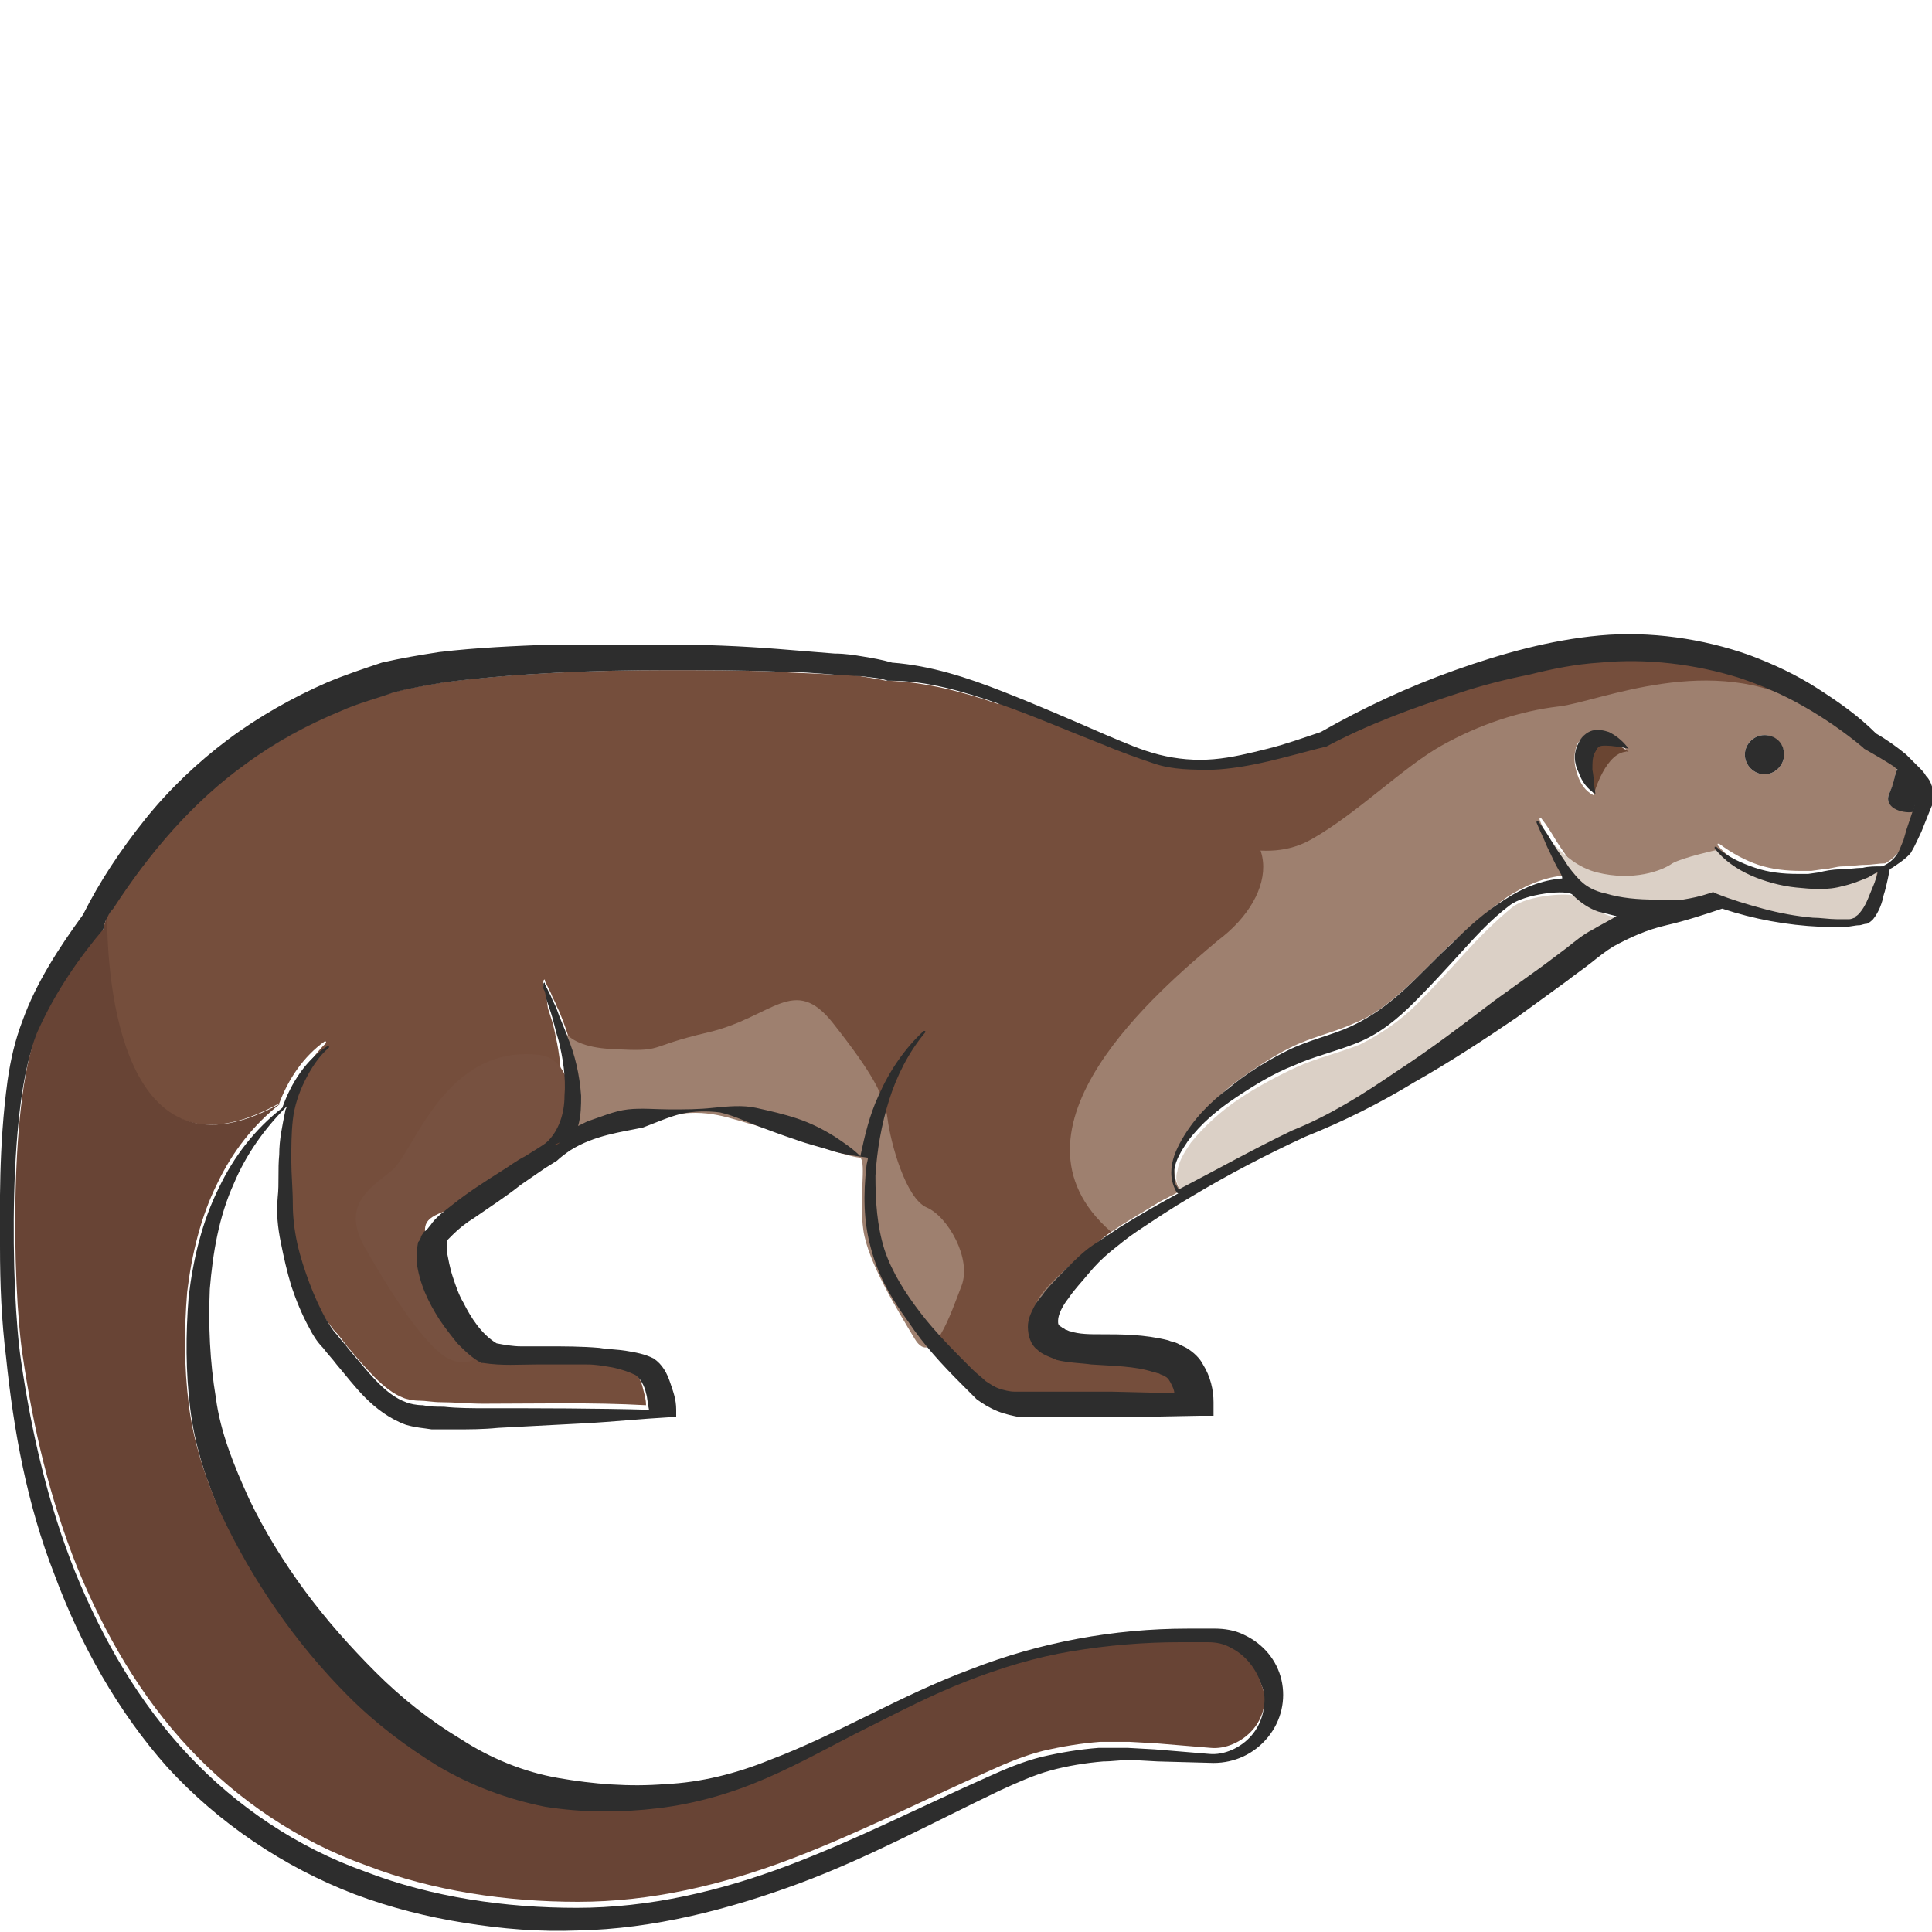 <?xml version="1.0" encoding="utf-8"?>
<!-- Generator: Adobe Illustrator 23.0.0, SVG Export Plug-In . SVG Version: 6.00 Build 0)  -->
<svg version="1.1" id="Layer_1" xmlns="http://www.w3.org/2000/svg" xmlns:xlink="http://www.w3.org/1999/xlink" x="0px" y="0px"
	 viewBox="0 0 128 128" style="enable-background:new 0 0 128 128;" xml:space="preserve">
<style type="text/css">
	.st0{fill:#9E806F;}
	.st1{fill:#2D2D2D;}
	.st2{fill:#6A4532;}
	.st3{fill:#754E3C;}
	.st4{fill:#DBD0C6;}
	.st5{fill:#775140;}
	.st6{fill:#684435;}
</style>
<g>
	<path class="st0" d="M125.2,52.5c0.4-0.8,0.3-1.4,0.6-1.7c0,0-0.1-0.1-0.1-0.1c-0.6-0.5-1.3-0.9-2-1.2l0,0l-0.1-0.1
		c-1.2-1-2.5-1.9-3.9-2.7c-1.4-0.8-2.8-1.4-4.3-1.9c-3-1-6.1-1.4-9.2-1c-1.5,0.1-3.1,0.4-4.7,0.8c-1.6,0.3-3.1,0.8-4.6,1.2
		c-3.1,0.9-6.1,2.1-8.9,3.6l-0.1,0l0,0c-2.4,0.7-4.8,1.4-7.4,1.5c-1.3,0.1-2.6,0-3.8-0.4c-1.2-0.4-2.4-0.8-3.5-1.3
		c-0.9-0.4-1.9-0.8-2.8-1.2c-0.7-0.3-1.4-0.6-2.1-0.8c-3.1,2.9-23.2,21.6-29.5,27c0.1-0.1,0.2-0.1,0.3-0.1c0.9-0.4,1.7-0.7,2.7-0.8
		c0.9-0.1,1.9,0,2.8,0c0.9,0,1.8,0,2.8-0.1c0.9-0.1,1.9-0.1,2.9,0c0.9,0.2,1.9,0.3,2.7,0.7c0.9,0.3,1.7,0.8,2.5,1.2
		c0.6,0.4,1.2,0.8,1.7,1.3c0.2-1.4,0.6-2.7,1.2-4c0.7-1.6,1.7-3.2,3-4.3c0,0,0.1,0,0.1,0c0,0,0,0.1,0,0.1c-1.1,1.3-1.9,2.8-2.4,4.5
		c-0.5,1.6-0.8,3.3-0.9,5c-0.1,1.7,0.1,3.4,0.6,4.9c0.5,1.5,1.4,2.9,2.4,4.2c1,1.3,2.2,2.6,3.4,3.7c0.3,0.3,0.6,0.6,0.9,0.8
		c0.3,0.2,0.6,0.4,0.9,0.5c0.3,0.1,0.6,0.2,1,0.2c0.1,0,0.2,0,0.2,0h1l5.2,0l4.2,0.1c-0.1-0.2-0.1-0.5-0.2-0.6
		c-0.1-0.2-0.3-0.4-0.4-0.5c-0.1,0-0.2-0.1-0.4-0.2c-0.1-0.1-0.3-0.1-0.4-0.1c-1.2-0.3-2.6-0.4-4.1-0.5c-0.7-0.1-1.5-0.1-2.3-0.3
		c-0.2-0.1-0.4-0.1-0.7-0.3c-0.2-0.1-0.4-0.3-0.6-0.4c-0.4-0.3-0.7-1-0.6-1.5c0-0.6,0.2-1,0.4-1.3c0.2-0.4,0.4-0.7,0.7-1
		c0.5-0.6,1-1.1,1.5-1.6c0.5-0.5,1.1-1,1.7-1.5c0.6-0.4,1.2-0.8,1.8-1.2c0.8-0.5,1.5-0.9,2.3-1.4c0.5-0.3,1-0.5,1.5-0.8
		c0,0,0,0,0.1,0c-0.1-0.1-0.1-0.2-0.2-0.2c-0.2-0.4-0.3-0.8-0.3-1.2c0-0.8,0.4-1.5,0.7-2.2c0.8-1.3,1.9-2.4,3.1-3.4
		c1.2-0.9,2.5-1.8,3.9-2.5c1.4-0.7,2.9-1,4.2-1.6c1.3-0.5,2.4-1.4,3.5-2.4c1.1-1,2.1-2.1,3.2-3.1c1.1-1,2.2-2,3.5-2.9
		c1.1-0.7,2.4-1.3,3.8-1.4c-0.1-0.2-0.2-0.3-0.2-0.5c-0.3-0.5-0.5-1.1-0.8-1.6c-0.3-0.5-0.5-1.1-0.7-1.6l0,0c0,0,0-0.1,0-0.1
		c0,0,0.1,0,0.1,0c0.4,0.5,0.7,1,1,1.5c0.3,0.5,0.7,1,1,1.5c0.3,0.5,0.7,0.9,1.1,1.2c0.4,0.3,0.9,0.5,1.4,0.6c1,0.3,2.1,0.4,3.3,0.4
		c0.6,0,1.2,0,1.8,0c0.6-0.1,1.1-0.3,1.7-0.4l0.3-0.1l0.2,0.1c1,0.4,2,0.8,3.1,1c1.1,0.3,2.2,0.5,3.3,0.6c0.5,0.1,1.1,0.1,1.6,0.1
		c0.3,0,0.5,0,0.8,0c0.1,0,0.2,0,0.4-0.1c0.1,0,0.2-0.1,0.2-0.2c0.3-0.3,0.6-0.9,0.8-1.4c0.2-0.5,0.3-0.9,0.5-1.4
		c-0.2,0.1-0.5,0.3-0.8,0.4c-0.5,0.2-1,0.4-1.5,0.5c-1,0.2-2.1,0.2-3.1,0.1c-1-0.1-2.1-0.4-3-0.8c-0.9-0.4-1.8-1.1-2.4-1.8l0,0
		c0,0,0-0.1,0-0.1c0,0,0.1,0,0.1,0c0.8,0.6,1.7,1.1,2.6,1.4c0.9,0.3,1.9,0.4,2.8,0.4l0.7,0l0.7-0.1c0.5,0,0.9-0.2,1.4-0.2
		c0.5,0,1-0.1,1.5-0.1c0.4,0,0.9-0.1,1.3-0.1c0.4-0.2,0.8-0.6,1.1-1c0.1-0.2,0.2-0.4,0.3-0.7l0.2-0.7l0.4-1.2
		C126,53.9,124.7,53.5,125.2,52.5z M106.3,49.5c-0.2,0-0.4,0-0.5,0.1c-0.1,0.1-0.1,0.1-0.2,0.3c-0.1,0.3-0.2,0.7-0.2,1.2
		c0,0.5,0.1,1,0.2,1.6c-0.6-0.3-0.9-0.8-1.1-1.4c-0.2-0.6-0.3-1.3,0-2c0.2-0.3,0.5-0.7,0.9-0.8c0.4-0.1,0.8-0.1,1.1,0.1
		c0.6,0.3,1,0.7,1.3,1.2C107.3,49.7,106.8,49.5,106.3,49.5z M116.9,51.3c-0.7,0-1.3-0.6-1.3-1.3c0-0.7,0.6-1.3,1.3-1.3
		c0.7,0,1.3,0.6,1.3,1.3C118.2,50.7,117.6,51.3,116.9,51.3z"/>
	<path class="st1" d="M125.2,52.5c-0.5,1,0.8,1.4,1.5,1.3l0.1-0.2c0.1-0.4,0.3-0.9,0.4-1.3c-0.1-0.1-0.1-0.2-0.2-0.3
		c-0.1-0.1-0.2-0.3-0.4-0.4c-0.2-0.2-0.5-0.5-0.8-0.7C125.5,51.1,125.6,51.6,125.2,52.5z"/>
	<path class="st1" d="M116.9,48.7c-0.7,0-1.3,0.6-1.3,1.3c0,0.7,0.6,1.3,1.3,1.3c0.7,0,1.3-0.6,1.3-1.3
		C118.2,49.2,117.6,48.7,116.9,48.7z"/>
	<path class="st2" d="M105.6,52.6c0,0,0.8-2.9,2.3-2.8c-0.7-0.5-2.1-1.2-2.4-0.4c-0.3,0.8-0.8,1.9-0.5,2.2
		C105.2,51.9,105.6,52.6,105.6,52.6z"/>
	<path class="st3" d="M78.7,53.3c-4.9-0.8-6.9-3.5-8.5-5.2c-0.6-0.6-1.1-1-1.7-1.2c0,0-0.1,0.1-0.4,0.4c-0.7-0.3-1.4-0.5-2.1-0.7
		c-2.3-0.8-4.7-1.4-7.1-1.5h-0.1l-0.1,0c-0.4-0.1-1.1-0.2-1.7-0.3c-0.6-0.1-1.2-0.1-1.8-0.1c-1.2-0.1-2.5-0.1-3.7-0.2
		c-2.5-0.1-4.9-0.1-7.4-0.1c-4.9,0-9.9,0.2-14.7,0.8c-1.2,0.2-2.4,0.4-3.5,0.7c-1.1,0.4-2.3,0.7-3.4,1.2c-2.2,0.9-4.3,2.1-6.3,3.5
		c-3.6,2.5-6.5,5.9-8.8,9.6c-0.1,0.2-0.2,0.4-0.4,0.6c0,4,0.9,18.2,11.5,12.3c0.6-1.6,1.6-3.1,3-4.1c0,0,0.1,0,0.1,0
		c0,0,0,0.1,0,0.1c-0.7,0.7-1.2,1.4-1.6,2.2c-0.4,0.8-0.6,1.7-0.8,2.6c-0.1,0.9-0.1,1.8-0.1,2.7c0,0.9,0.2,1.8,0.1,2.9
		c0,0.8,0.2,1.7,0.3,2.6c0.2,0.9,0.4,1.8,0.8,2.6c0.3,0.8,0.7,1.7,1.1,2.4c0.2,0.4,0.5,0.7,0.7,1c0.3,0.3,0.6,0.7,0.9,1.1
		c1.2,1.4,2.4,2.9,3.7,3.4c0.2,0.1,0.7,0.2,1.1,0.2c0.4,0,0.9,0.1,1.4,0.1c0.9,0,1.9,0.1,2.8,0.1c3.6,0,7.2-0.1,10.8,0.1
		c0-0.4-0.1-0.7-0.2-1.1c-0.1-0.5-0.4-1-0.7-1.2c-0.4-0.2-1-0.4-1.5-0.5c-0.6-0.1-1.1-0.2-1.7-0.2c-1.1-0.1-2.3-0.1-3.4,0
		c-1.2,0-2.3,0.1-3.5-0.1l0,0l-0.1,0c-0.6-0.3-1.2-0.8-1.6-1.3c-0.5-0.5-0.9-1-1.2-1.6c-0.7-1.1-1.3-2.3-1.5-3.8
		c-0.1-0.4-0.1-0.8,0.1-1.3c0-0.1,0.1-0.3,0.2-0.4l0.2-0.3c0.1-0.2,0.2-0.3,0.4-0.4c0.5-0.6,1-1,1.5-1.4c1.1-0.8,2.2-1.5,3.2-2.2
		c0.6-0.3,1.1-0.7,1.6-1l0.8-0.5c0.3-0.2,0.5-0.3,0.7-0.5c0.8-0.7,1.1-1.8,1.1-3c0-1.2-0.1-2.4-0.4-3.7c-0.1-0.6-0.3-1.2-0.5-1.8
		L36.2,66l-0.1-0.5L36,65.3l0-0.1c0-0.1,0-0.1,0-0.2c0,0,0-0.1,0.1-0.1c0,0,0,0,0,0l0,0.1l0.4,0.8c0.1,0.3,0.3,0.6,0.4,0.9
		c0.3,0.6,0.5,1.2,0.7,1.8c0.4,1.2,0.8,2.5,0.9,3.9c0,0.7,0,1.4-0.2,2c0.1-0.1,0.2-0.1,0.3-0.2c-0.7,0.6-1.3,1.1-1.6,1.3
		c7.4-3.2,11.3-1.7,14.4-1.1c3.1,0.6,5.8,2.4,5.8,2.4s0.5,4.6,0.9,6.9c0.5,2.3,7.9,9.1,7.9,9.1l12.4,0.3c0,0,0-1.8-0.4-2.9
		c-0.4-1.1-8-1.1-9.5-2.1c-0.4-1.9,0.5-2.8,5.1-6.5c-7.8-6.8,3.3-16.1,7.1-19.3C84.7,59.3,85.3,54.4,78.7,53.3z"/>
	<path class="st4" d="M104.4,59.4c-0.3-0.3-3.2-0.1-4.2,0.7c-1.1,0.9-2.2,2-3.2,3.1c-1,1.1-2,2.2-3.1,3.3c-1.1,1.1-2.4,2-3.8,2.7
		c-1.5,0.6-2.9,0.9-4.2,1.5c-1.3,0.6-2.6,1.3-3.8,2.1c-1.2,0.8-2.3,1.8-3.2,2.9c-0.4,0.6-0.8,1.2-0.9,1.9c-0.1,0.3-0.1,0.7,0.1,1
		c0,0.1,0.1,0.2,0.2,0.3c2.5-1.4,4.9-2.7,7.5-3.9l0,0l0,0c2.4-1,4.7-2.5,6.9-3.9c2.2-1.5,4.3-3.1,6.5-4.7l3.2-2.4l1.6-1.2
		c0.5-0.4,1.1-0.8,1.7-1.2c0.6-0.3,1.1-0.6,1.7-0.8c-0.4,0-0.8-0.1-1.2-0.3C105.4,60.2,104.8,59.8,104.4,59.4z"/>
	<path class="st5" d="M33.6,78c1.3,0.2,4.4-2.5,4.4-3.6c0-1-0.1-4.2-2.2-4.5c-6.4-0.8-8.4,6.6-9.9,7.7c-1.5,1.2-3.3,2.3-1.7,5.1
		s4.1,6.8,5.7,7.4s2.1-0.7,1.9-0.8c-0.2-0.1-3-4.8-3.4-6.5c-0.4-1.6-0.5-2,1.2-2.6S33.5,78,33.6,78z"/>
	<path class="st0" d="M37.1,67.4c0,0-0.3,1.9,3.4,2.1s2.1-0.1,6.4-1.1c4.3-1,5.7-3.9,8.3-0.6c2.6,3.3,3.4,4.8,3.6,6.3
		c0.2,1.6,1.2,5.3,2.6,5.9s3,3.4,2.3,5.2c-0.7,1.8-1.9,5.5-3.1,3.5s-3.1-5.1-3.4-7.2s0.2-4.4-0.2-4.8c-1.2-0.1-4.9-1.6-6.8-2.1
		c-1.9-0.5-3.3-1.2-5.8-0.7c-2.5,0.5-8.4,2.8-8.6,2.7c0.7-1,2.8-2.3,2.4-3.5C37.8,71.9,37.1,67.4,37.1,67.4z"/>
	<path class="st3" d="M66.1,46.6c0.2,0.4-0.6,4,6.9,6.7c7.5,2.7,10.9,4,13.9,2.3c3-1.7,6.1-4.8,8.6-6.2c2.5-1.4,5.2-2.3,7.8-2.6
		c2.6-0.3,10.2-3.7,16.4,0c-4.9-2.6-11.4-4.8-15.1-3.8s-14.3,4.7-16.2,5.7c-1.9,1-7.3,2.5-9.6,2.2c-2.3-0.3-8.1-2.8-9.1-3.3
		C68.7,47.1,66.1,46.6,66.1,46.6z"/>
	<path class="st4" d="M101.9,54.5c0,0,1.5,2.7,3.9,3.3c2.4,0.6,4.3-0.1,5-0.6c0.7-0.4,3-0.9,3-0.9c0,0.1,1.5,2.1,5.6,2.2
		c4.1,0.1,5.1-1,5-0.8c-0.1,0.1-0.4,2.7-1.2,3.4c-1.9,0.2-9-1-10-1.4c-1.7,0.8-7.5,0.2-8.5-0.6s-2.3-3.4-2.4-3.5
		C102.3,55.5,101.9,54.5,101.9,54.5z"/>
	<path class="st1" d="M128,52.1c-0.1-0.3-0.2-0.5-0.4-0.7c-0.1-0.2-0.3-0.4-0.4-0.5c-0.3-0.3-0.6-0.6-0.9-0.9c-0.6-0.5-1.3-1-2-1.4
		c-1.2-1.2-2.5-2.1-3.9-3c-1.4-0.9-2.9-1.6-4.5-2.2c-3.1-1.1-6.6-1.6-9.9-1.3c-3.3,0.3-6.5,1.2-9.6,2.3c-3.1,1.1-6.1,2.5-8.9,4.1
		c-1.2,0.4-2.3,0.8-3.5,1.1c-1.2,0.3-2.4,0.6-3.6,0.7c-1.2,0.1-2.4,0-3.6-0.3c-1.2-0.3-2.3-0.8-3.5-1.3c-2.3-1-4.6-2-6.9-2.9
		c-2.3-0.9-4.7-1.7-7.3-1.9c-0.7-0.2-1.3-0.3-1.9-0.4c-0.6-0.1-1.2-0.2-1.9-0.2c-1.2-0.1-2.5-0.2-3.7-0.3c-2.5-0.2-5-0.3-7.5-0.3
		c-2.5,0-5,0-7.5,0c-2.5,0.1-5,0.2-7.5,0.5c-1.3,0.2-2.5,0.4-3.8,0.7c-1.2,0.4-2.4,0.8-3.6,1.3c-2.3,1-4.6,2.3-6.6,3.8
		c-2,1.5-3.9,3.3-5.5,5.3c-1.6,2-3,4.1-4.1,6.3c-1.6,2.2-3.1,4.5-4,7c-0.5,1.3-0.8,2.6-1,4C-0.1,76,0,80.1,0,82.6
		c0,2.5,0.1,4.9,0.4,7.3c0.5,4.9,1.4,9.8,3.2,14.4c1.7,4.6,4.2,9.1,7.5,12.8c3.4,3.7,7.7,6.6,12.4,8.4c2.4,0.9,4.8,1.5,7.3,1.9
		c2.5,0.4,4.9,0.6,7.5,0.5c5-0.1,10-1.4,14.6-3.1c4.6-1.7,9-4.1,13.4-6.2c1.1-0.5,2.2-1,3.3-1.3c1.1-0.3,2.3-0.5,3.5-0.6
		c0.6,0,1.2-0.1,1.8-0.1l1.8,0.1l3.7,0.1c1.4,0,2.7-0.6,3.6-1.7c0.9-1.1,1.2-2.5,0.9-3.8c-0.3-1.3-1.2-2.4-2.5-3
		c-0.6-0.3-1.3-0.4-1.9-0.4l-1.8,0c-4.9,0-9.8,0.9-14.4,2.7c-4.6,1.7-8.8,4.3-13.3,6c-2.2,0.9-4.6,1.5-6.9,1.6
		c-2.4,0.2-4.8,0-7.1-0.4c-2.3-0.4-4.5-1.3-6.5-2.6c-2-1.2-3.9-2.7-5.6-4.4c-1.7-1.7-3.3-3.5-4.7-5.4c-1.4-1.9-2.7-4-3.7-6.1
		c-1-2.2-1.9-4.4-2.2-6.7c-0.4-2.4-0.5-4.8-0.4-7.2c0.2-2.4,0.6-4.8,1.6-7c0.8-1.9,2-3.6,3.5-5.1c0,0.1-0.1,0.2-0.1,0.3
		c-0.2,1-0.4,1.9-0.4,2.9c-0.1,1,0,1.9-0.1,2.8c-0.1,1.1,0,2,0.2,3c0.2,1,0.4,1.9,0.7,2.9c0.3,0.9,0.7,1.9,1.2,2.8
		c0.2,0.4,0.5,0.9,0.9,1.3c0.3,0.4,0.6,0.7,0.9,1.1c0.6,0.7,1.2,1.5,1.9,2.2c0.7,0.7,1.6,1.4,2.7,1.8c0.7,0.2,1.1,0.2,1.7,0.3
		c0.5,0,1,0,1.5,0c1,0,1.9,0,2.9-0.1c1.9-0.1,3.8-0.2,5.7-0.3c1.9-0.1,3.8-0.3,5.6-0.4l0.5,0l0-0.5c0-0.7-0.2-1.2-0.4-1.8
		c-0.2-0.6-0.5-1.2-1.1-1.6c-0.6-0.3-1.2-0.4-1.8-0.5c-0.6-0.1-1.2-0.1-1.8-0.2c-1.2-0.1-2.3-0.1-3.5-0.1c-0.6,0-1.2,0-1.7,0
		c-0.5,0-1.1-0.1-1.6-0.2c-1-0.6-1.7-1.7-2.2-2.7c-0.3-0.5-0.5-1.1-0.7-1.7c-0.2-0.6-0.3-1.2-0.4-1.7c0-0.3,0-0.5,0-0.6
		c0,0,0,0,0-0.1l0.1-0.1c0.1-0.1,0.2-0.2,0.3-0.3c0.4-0.4,0.9-0.8,1.4-1.1c1-0.7,2.1-1.4,3.1-2.2l1.6-1.1l0.8-0.5
		c0.2-0.2,0.6-0.5,0.9-0.7c1.6-1,3.4-1.2,4.8-1.5c0.8-0.3,1.7-0.7,2.5-0.9c0.9-0.2,1.8-0.2,2.6-0.1c0.9,0.2,1.7,0.6,2.5,0.9
		c0.8,0.3,1.6,0.6,2.5,0.9c0.8,0.3,1.7,0.5,2.6,0.8c0.7,0.2,1.5,0.3,2.2,0.4c0,0.2-0.1,0.4-0.1,0.6c-0.2,1.8-0.2,3.6,0.3,5.4
		c0.5,1.9,1.4,3.4,2.5,4.9c1,1.5,2.2,2.8,3.5,4.1c0.3,0.3,0.6,0.6,1,1c0.4,0.3,0.9,0.6,1.4,0.8c0.5,0.2,1,0.3,1.5,0.4
		c0.1,0,0.3,0,0.4,0l0.3,0h0.7l5.2,0l5.2-0.1l1,0l0-0.9c0-0.8-0.2-1.7-0.7-2.5c-0.2-0.4-0.6-0.8-1.1-1.1c-0.2-0.1-0.4-0.2-0.6-0.3
		c-0.2-0.1-0.4-0.1-0.6-0.2c-1.6-0.4-3.1-0.4-4.5-0.4c-0.7,0-1.4,0-2-0.2c-0.1,0-0.2-0.1-0.3-0.1c-0.1-0.1-0.2-0.1-0.3-0.2
		c-0.2-0.1-0.2-0.2-0.2-0.4c0-0.4,0.3-1,0.7-1.5c0.4-0.6,0.9-1.1,1.3-1.6c0.5-0.6,0.9-1,1.5-1.5c0.5-0.4,1.1-0.9,1.7-1.3
		c1.2-0.8,2.4-1.6,3.6-2.3c2.5-1.5,5-2.8,7.6-4c2.5-1,4.9-2.2,7.2-3.6c2.3-1.3,4.6-2.8,6.8-4.3c1.1-0.8,2.2-1.6,3.3-2.4
		c0.5-0.4,1.1-0.8,1.6-1.2c0.5-0.4,1-0.8,1.5-1.1c1.1-0.6,2.2-1.1,3.5-1.4c1.3-0.3,2.5-0.7,3.7-1.1c2.1,0.7,4.3,1.1,6.5,1.2
		c0.6,0,1.2,0,1.7,0c0.3,0,0.6-0.1,0.9-0.1c0.1,0,0.3-0.1,0.5-0.1c0.2-0.1,0.3-0.2,0.4-0.3c0.4-0.5,0.6-1.1,0.7-1.6
		c0.2-0.6,0.4-1.7,0.4-1.7c0.1-0.1,0.2-0.1,0.3-0.2c0,0,0.8-0.5,1.1-0.9c0.3-0.5,0.5-1,0.7-1.4l0.6-1.5c0.2-0.5,0.4-0.9,0.6-1.5
		l0-0.1L128,52.1z M105.5,61.6c-0.6,0.3-1.2,0.8-1.7,1.2l-1.6,1.2L99,66.3c-2.1,1.6-4.2,3.2-6.5,4.7c-2.2,1.5-4.4,2.9-6.9,3.9l0,0h0
		c-2.5,1.2-5,2.6-7.5,3.9c-0.1-0.1-0.1-0.2-0.2-0.3c-0.1-0.3-0.1-0.7-0.1-1c0.1-0.7,0.5-1.3,0.9-1.9c0.9-1.2,2-2.1,3.2-2.9
		c1.2-0.8,2.5-1.6,3.8-2.1c1.3-0.6,2.7-0.9,4.2-1.5c1.5-0.6,2.7-1.6,3.8-2.7c1.1-1.1,2.1-2.2,3.1-3.3c1-1.1,2-2.2,3.2-3.1
		c1-0.8,3.9-1.1,4.2-0.7c0.5,0.5,1.1,0.9,1.7,1.1c0.4,0.1,0.8,0.2,1.2,0.3C106.6,61,106,61.3,105.5,61.6z M126.8,53.5l-0.1,0.3
		l-0.4,1.2l-0.2,0.7c-0.1,0.2-0.2,0.5-0.3,0.7c-0.2,0.4-0.6,0.8-1.1,1c-0.5,0-0.9,0-1.3,0.1c-0.5,0-1,0.1-1.5,0.1
		c-0.5,0-1,0.1-1.4,0.2l-0.7,0.1l-0.7,0c-1,0-1.9-0.1-2.8-0.4c-0.9-0.3-1.8-0.7-2.6-1.4c0,0-0.1,0-0.1,0c0,0,0,0.1,0,0.1l0,0
		c0.6,0.8,1.5,1.4,2.4,1.8c0.9,0.4,2,0.7,3,0.8c1,0.1,2.1,0.2,3.1-0.1c0.5-0.1,1-0.3,1.5-0.5c0.3-0.1,0.5-0.3,0.8-0.4
		c-0.1,0.5-0.3,0.9-0.5,1.4c-0.2,0.5-0.4,1-0.8,1.4c-0.1,0.1-0.2,0.1-0.2,0.2c-0.1,0-0.2,0.1-0.4,0.1c-0.2,0-0.5,0-0.8,0
		c-0.5,0-1.1-0.1-1.6-0.1c-1.1-0.1-2.2-0.3-3.3-0.6c-1.1-0.3-2.1-0.6-3.1-1l-0.2-0.1l-0.3,0.1c-0.6,0.2-1.1,0.3-1.7,0.4
		c-0.6,0-1.2,0-1.8,0c-1.2,0-2.3-0.1-3.3-0.4c-0.5-0.1-1-0.3-1.4-0.6c-0.4-0.3-0.8-0.8-1.1-1.2c-0.3-0.5-0.7-1-1-1.5
		c-0.3-0.5-0.6-1-1-1.5c0,0-0.1,0-0.1,0c0,0,0,0.1,0,0.1l0,0c0.2,0.5,0.5,1.1,0.7,1.6c0.3,0.6,0.5,1.1,0.8,1.6
		c0.1,0.2,0.2,0.3,0.2,0.5c-1.3,0.1-2.6,0.6-3.8,1.4c-1.3,0.8-2.4,1.8-3.5,2.9c-1.1,1-2.1,2.1-3.2,3.1c-1.1,1-2.2,1.8-3.5,2.4
		c-1.3,0.6-2.8,0.9-4.2,1.6c-1.4,0.7-2.7,1.5-3.9,2.5c-1.2,0.9-2.3,2-3.1,3.4c-0.4,0.7-0.7,1.4-0.7,2.2c0,0.4,0.1,0.8,0.3,1.2
		c0.1,0.1,0.1,0.2,0.2,0.2c0,0,0,0-0.1,0c-1.3,0.7-2.5,1.4-3.8,2.2c-0.6,0.4-1.2,0.8-1.8,1.2c-0.6,0.4-1.2,1-1.7,1.5
		c-0.5,0.5-1,1-1.5,1.6c-0.2,0.3-0.5,0.6-0.7,1c-0.2,0.4-0.4,0.8-0.4,1.3c0,0.6,0.2,1.2,0.6,1.5c0.2,0.2,0.4,0.3,0.6,0.4
		c0.2,0.1,0.5,0.2,0.7,0.3c0.8,0.2,1.6,0.2,2.3,0.3c1.4,0.1,2.9,0.1,4.1,0.5c0.1,0,0.3,0.1,0.4,0.1c0.1,0.1,0.3,0.1,0.4,0.2
		c0.2,0.1,0.3,0.3,0.4,0.5c0.1,0.2,0.2,0.4,0.2,0.6l-4.2-0.1l-5.2,0h-1c-0.1,0-0.2,0-0.2,0c-0.3,0-0.7-0.1-1-0.2
		c-0.3-0.1-0.6-0.3-0.9-0.5c-0.2-0.2-0.6-0.5-0.9-0.8c-1.2-1.2-2.4-2.4-3.4-3.7c-1-1.3-1.9-2.7-2.4-4.2c-0.5-1.6-0.6-3.2-0.6-4.9
		c0.1-1.7,0.4-3.4,0.9-5c0.5-1.6,1.3-3.2,2.4-4.5c0,0,0-0.1,0-0.1c0,0-0.1,0-0.1,0c-1.3,1.2-2.3,2.7-3,4.3c-0.6,1.3-0.9,2.6-1.2,4
		c-0.5-0.5-1.1-0.9-1.7-1.3c-0.8-0.5-1.6-0.9-2.5-1.2c-0.9-0.3-1.8-0.5-2.7-0.7c-0.9-0.2-1.9-0.1-2.9,0c-0.9,0.1-1.8,0.1-2.8,0.1
		c-0.9,0-1.9-0.1-2.8,0c-0.9,0.1-1.8,0.5-2.7,0.8c-0.2,0.1-0.4,0.2-0.6,0.3c0.2-0.7,0.2-1.4,0.2-2c-0.1-1.4-0.4-2.7-0.9-3.9
		c-0.2-0.6-0.5-1.2-0.7-1.8c-0.1-0.3-0.3-0.6-0.4-0.9l-0.4-0.8l0-0.1c0,0,0,0,0,0c0,0-0.1,0-0.1,0.1c0,0.1,0,0.1,0,0.2l0,0.1
		l0.1,0.2l0.1,0.5l0.3,0.9c0.2,0.6,0.3,1.2,0.5,1.8c0.3,1.2,0.5,2.5,0.4,3.7c0,1.2-0.4,2.3-1.1,3c-0.2,0.2-0.4,0.3-0.7,0.5l-0.8,0.5
		c-0.6,0.3-1.1,0.7-1.6,1c-1.1,0.7-2.2,1.4-3.2,2.2c-0.5,0.4-1.1,0.8-1.5,1.4c-0.1,0.1-0.2,0.3-0.4,0.4l-0.2,0.3
		c0,0.1-0.1,0.3-0.2,0.4c-0.1,0.5-0.1,0.9-0.1,1.3c0.2,1.5,0.8,2.7,1.5,3.8c0.4,0.6,0.8,1.1,1.2,1.6c0.5,0.5,1,1,1.6,1.3l0.1,0l0,0
		c1.3,0.2,2.4,0.1,3.5,0.1c1.2,0,2.3,0,3.4,0c0.6,0,1.1,0.1,1.7,0.2c0.5,0.1,1.1,0.3,1.5,0.5c0.3,0.2,0.6,0.7,0.7,1.2
		c0.1,0.3,0.1,0.7,0.2,1.1c-3.6-0.1-7.2-0.1-10.8-0.1c-0.9,0-1.9,0-2.8-0.1c-0.5,0-0.9,0-1.4-0.1c-0.4,0-0.9-0.1-1.1-0.2
		c-1.4-0.5-2.5-2-3.7-3.4c-0.3-0.4-0.6-0.7-0.9-1.1c-0.3-0.3-0.5-0.7-0.7-1c-0.4-0.7-0.8-1.6-1.1-2.4c-0.3-0.8-0.6-1.7-0.8-2.6
		c-0.2-0.9-0.3-1.8-0.3-2.6c0-1-0.1-2-0.1-2.9c0-0.9,0-1.8,0.1-2.7c0.1-0.9,0.4-1.8,0.8-2.6c0.4-0.8,0.9-1.6,1.6-2.2
		c0,0,0-0.1,0-0.1c0,0-0.1-0.1-0.1,0c-1.4,0.9-2.4,2.4-3,4.1c-1.8,1.4-3.2,3.2-4.2,5.3c-1.1,2.2-1.7,4.7-2,7.2
		c-0.2,2.5-0.2,5,0.1,7.4c0.3,2.5,1.1,4.9,2.1,7.2c2.1,4.5,5,8.7,8.5,12.2c1.8,1.8,3.8,3.3,5.9,4.6c2.2,1.3,4.6,2.2,7.1,2.7
		c2.5,0.4,5,0.4,7.5,0.1c2.5-0.3,4.9-1,7.2-2c2.3-1,4.4-2.2,6.6-3.3c2.2-1.1,4.3-2.2,6.6-3.1c2.3-0.9,4.6-1.6,7-2
		c2.4-0.4,4.8-0.6,7.2-0.6l1.8,0c0.6,0,1.1,0.1,1.6,0.4c1,0.5,1.7,1.5,2,2.5c0.2,1.1-0.1,2.2-0.8,3c-0.7,0.8-1.8,1.3-2.8,1.2
		l-3.6-0.3l-1.8-0.1c-0.6,0-1.3,0-1.9,0c-1.3,0.1-2.5,0.3-3.8,0.6c-1.2,0.3-2.4,0.8-3.5,1.3c-4.5,2-8.8,4.2-13.3,5.9
		c-4.5,1.7-9.2,2.8-14,2.8c-4.7,0-9.6-0.7-14-2.4c-4.5-1.6-8.5-4.3-11.7-7.7c-3.3-3.5-5.7-7.7-7.5-12.1c-1.8-4.5-2.9-9.2-3.6-14
		c-0.7-4.6-0.9-17.6,1.1-21.7c1.1-2.4,2.6-4.6,4.3-6.6l0,0l0-0.1C6.9,61.2,7,61,7.1,60.8c0.1-0.2,0.2-0.4,0.4-0.6
		c2.4-3.7,5.3-7.1,8.8-9.6c1.9-1.4,4.1-2.6,6.3-3.5c1.1-0.5,2.3-0.8,3.4-1.2c1.1-0.3,2.3-0.5,3.5-0.7c4.8-0.6,9.8-0.8,14.7-0.8
		c2.5,0,4.9,0,7.4,0.1c1.2,0,2.5,0.1,3.7,0.2c0.6,0,1.2,0.1,1.8,0.1c0.6,0.1,1.2,0.1,1.7,0.3l0.1,0H59c2.4,0,4.8,0.7,7.1,1.5
		c2.3,0.8,4.6,1.8,6.9,2.7c1.2,0.5,2.3,0.9,3.5,1.3c1.2,0.4,2.5,0.4,3.8,0.4c2.5-0.1,5-0.9,7.4-1.5l0,0l0.1,0
		c2.8-1.5,5.8-2.6,8.9-3.6c1.5-0.5,3.1-0.9,4.6-1.2c1.6-0.4,3.1-0.7,4.7-0.8c3.1-0.3,6.3,0.1,9.2,1c1.5,0.5,2.9,1.1,4.3,1.9
		c1.4,0.8,2.7,1.7,3.9,2.7l0.1,0.1l0,0c0.7,0.4,1.4,0.8,2,1.2c0,0,0.1,0.1,0.1,0.1c0.3,0.2,0.6,0.4,0.8,0.7c0.1,0.1,0.3,0.3,0.4,0.4
		c0.1,0.1,0.2,0.2,0.2,0.3C127,52.6,126.9,53.1,126.8,53.5z"/>
	<path class="st6" d="M83,114.6c-0.7,0.8-1.8,1.3-2.8,1.2l-3.6-0.3l-1.8-0.1c-0.6,0-1.3,0-1.9,0c-1.3,0.1-2.5,0.3-3.8,0.6
		c-1.2,0.3-2.4,0.8-3.5,1.3c-4.5,2-8.8,4.2-13.3,5.9c-4.5,1.7-9.2,2.8-14,2.8c-4.7,0-9.6-0.7-14-2.4c-4.5-1.6-8.5-4.3-11.7-7.7
		c-3.3-3.5-5.7-7.7-7.5-12.1c-1.8-4.5-2.9-9.2-3.6-14c-0.7-4.6-0.9-17.6,1.1-21.7c1.1-2.4,2.6-4.6,4.3-6.6l0,0l0-0.1
		C6.9,61.2,7,61,7.1,60.8c0,4,0.9,18.2,11.5,12.3c-1.8,1.4-3.2,3.2-4.2,5.3c-1.1,2.2-1.7,4.7-2,7.2c-0.2,2.5-0.2,5,0.1,7.4
		c0.3,2.5,1.1,4.9,2.1,7.2c2.1,4.5,5,8.7,8.5,12.2c1.8,1.8,3.8,3.3,5.9,4.6c2.2,1.3,4.6,2.2,7.1,2.7c2.5,0.4,5,0.4,7.5,0.1
		c2.5-0.3,4.9-1,7.2-2c2.3-1,4.4-2.2,6.6-3.3c2.2-1.1,4.3-2.2,6.6-3.1c2.3-0.9,4.6-1.6,7-2c2.4-0.4,4.8-0.6,7.2-0.6l1.8,0
		c0.6,0,1.1,0.1,1.6,0.4c1,0.5,1.7,1.5,2,2.5C84,112.6,83.7,113.8,83,114.6z"/>
	<path class="st2" d="M36.8,75.8c0.1,0,0.2-0.1,0.3-0.1C36.8,75.9,36.8,75.9,36.8,75.8z"/>
	<path class="st1" d="M106.6,48.5c-0.3-0.1-0.7-0.2-1.1-0.1c-0.4,0.1-0.8,0.5-0.9,0.8c-0.4,0.7-0.3,1.4,0,2c0.2,0.6,0.6,1.1,1.1,1.4
		c-0.1-0.6-0.1-1.1-0.2-1.6c0-0.5,0-0.9,0.2-1.2c0.1-0.2,0.1-0.2,0.2-0.3c0.1-0.1,0.3-0.1,0.5-0.1c0.4,0,1,0.1,1.5,0.2
		C107.6,49.2,107.2,48.8,106.6,48.5z"/>
</g>
</svg>

